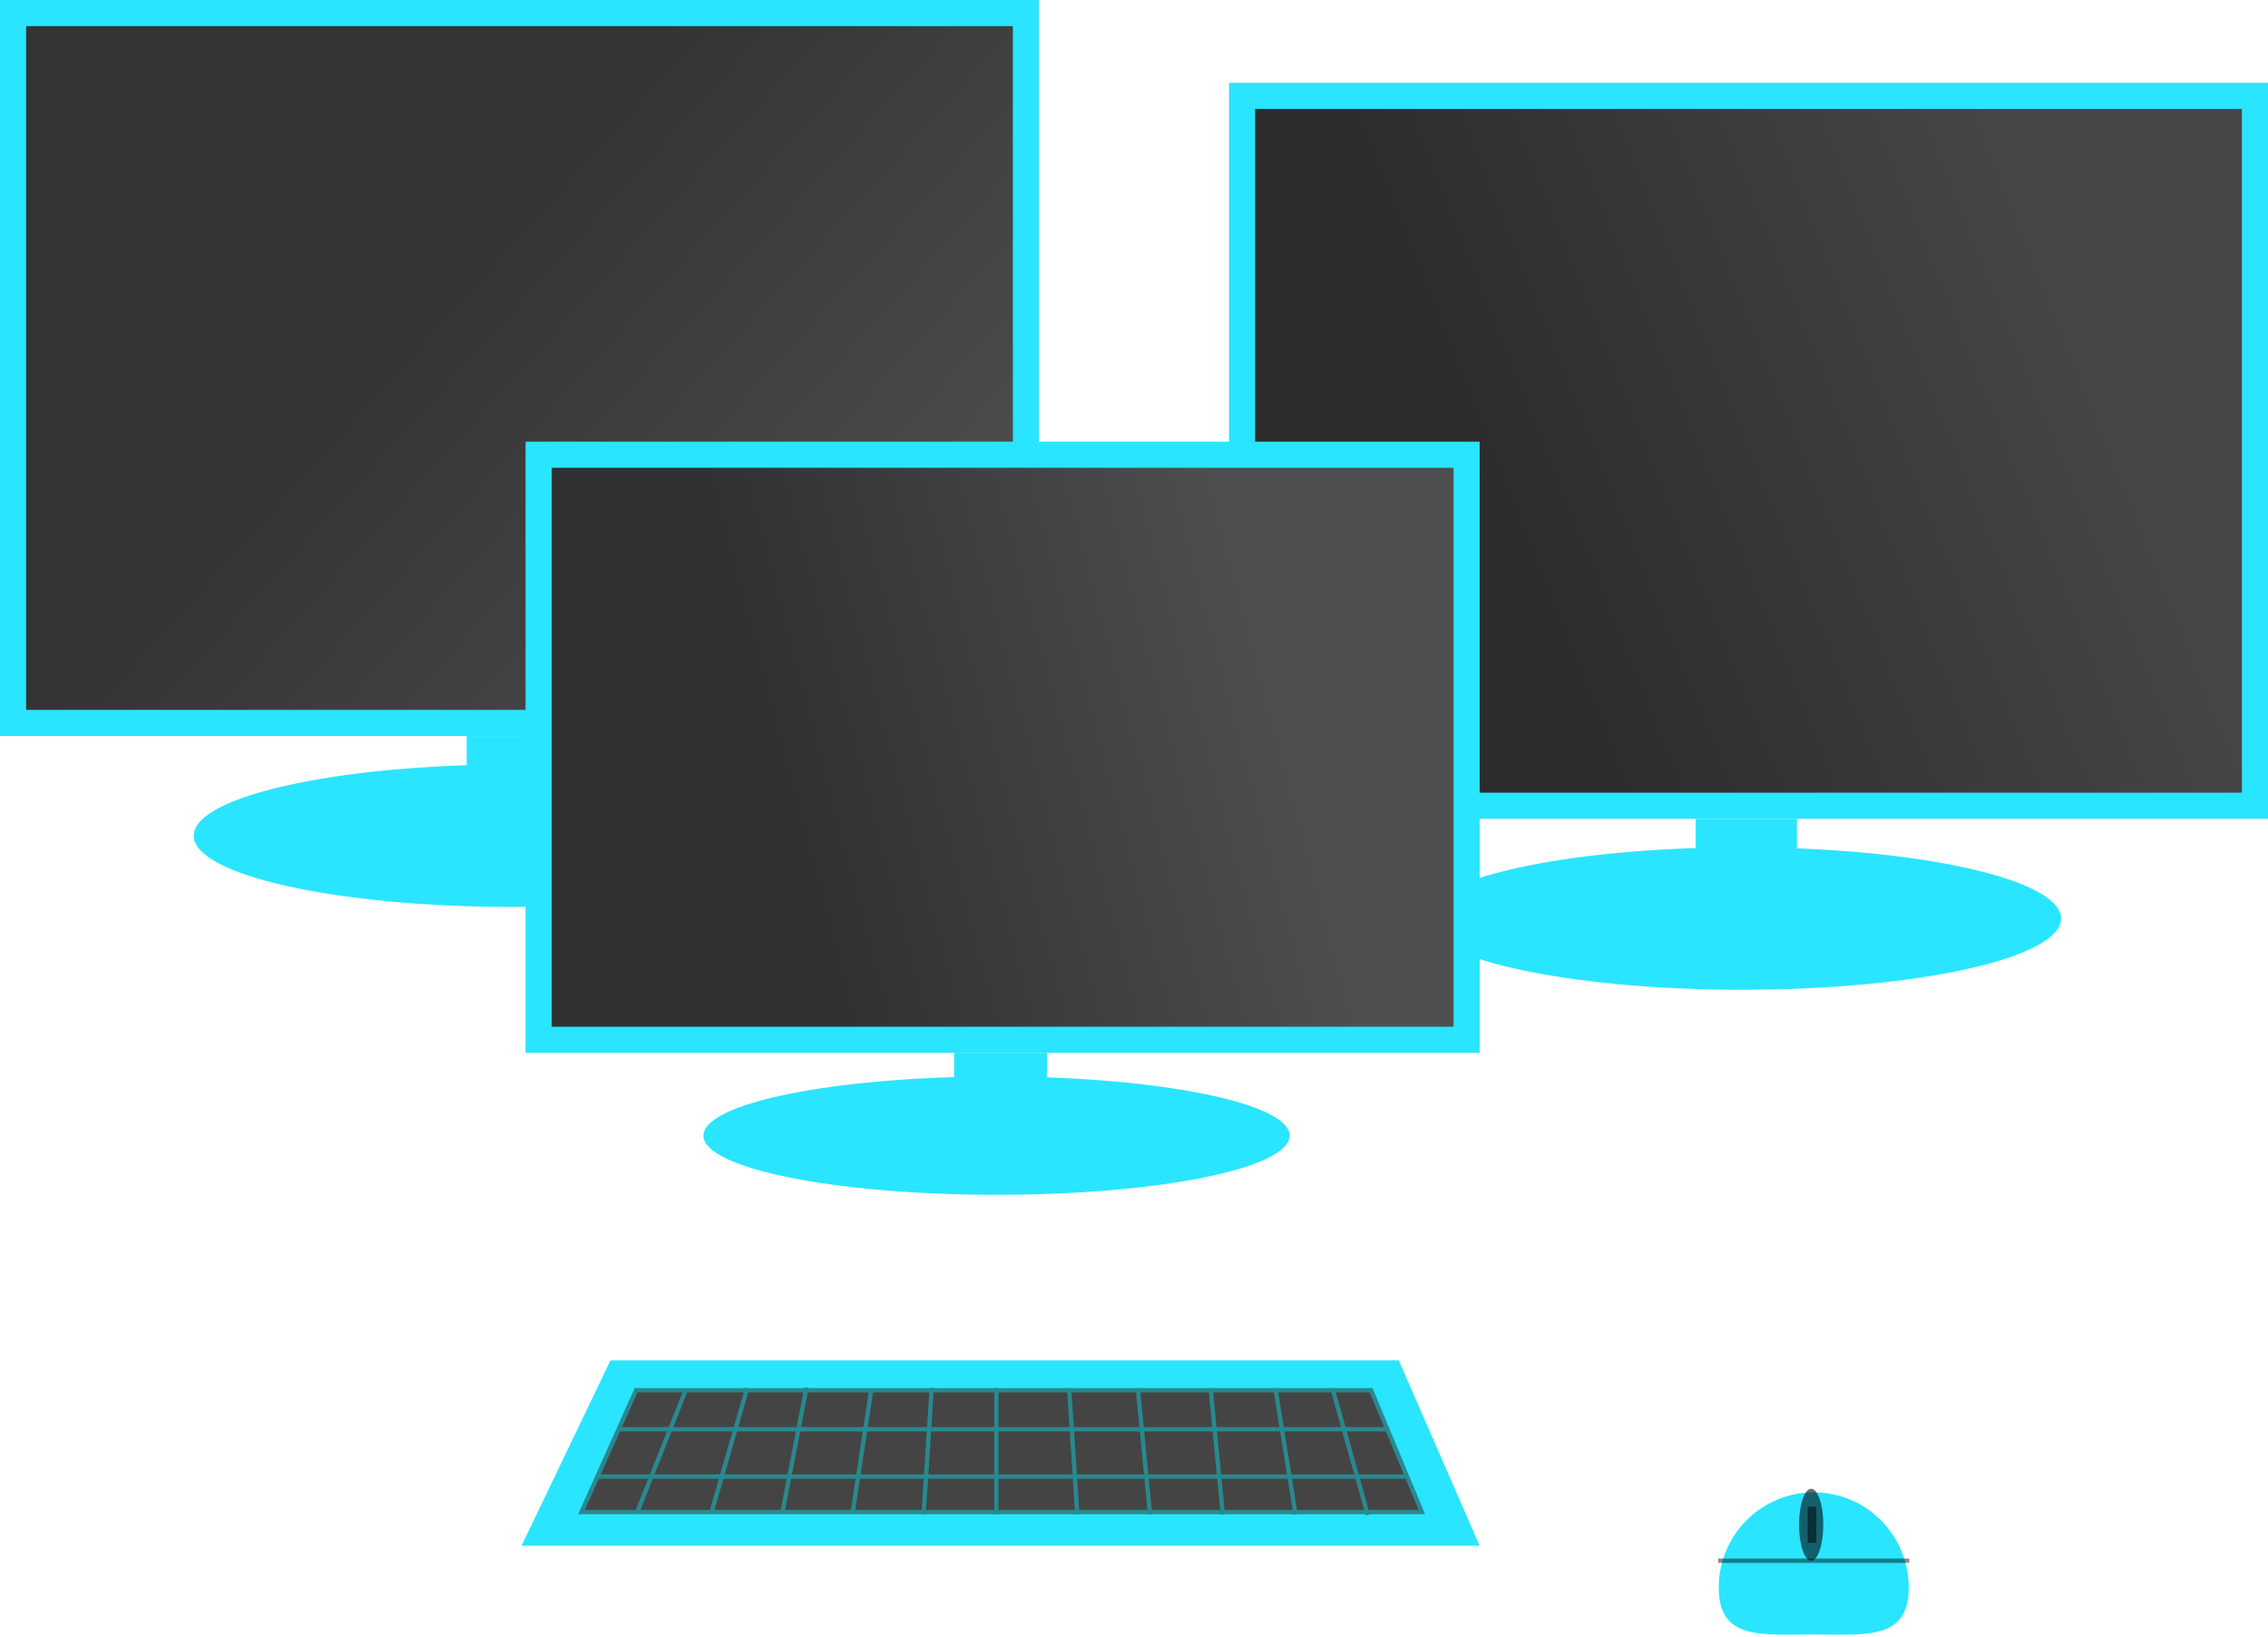 <svg width="521" height="376" viewBox="0 0 521 376" fill="none" xmlns="http://www.w3.org/2000/svg">
<ellipse cx="400.145" cy="210.951" rx="73.322" ry="16.358" fill="#2AE5FF"/>
<rect x="389.526" y="188.05" width="23.261" height="22.901" fill="#2AE5FF"/>
<rect x="285.324" y="22.018" width="232.676" height="163.032" fill="url(#paint0_linear_309_10)" stroke="#2AE5FF" stroke-width="6"/>
<ellipse cx="117.82" cy="191.933" rx="73.322" ry="16.358" fill="#2AE5FF"/>
<rect x="107.202" y="169.032" width="23.261" height="22.901" fill="#2AE5FF"/>
<rect x="3" y="3" width="232.676" height="163.032" fill="url(#paint1_linear_309_10)" stroke="#2AE5FF" stroke-width="6"/>
<ellipse cx="228.924" cy="260.816" rx="67.331" ry="13.584" fill="#2AE5FF"/>
<rect x="219.173" y="241.798" width="21.36" height="19.018" fill="#2AE5FF"/>
<rect x="123.731" y="104.429" width="213.173" height="134.37" fill="url(#paint2_linear_309_10)" stroke="#2AE5FF" stroke-width="6"/>
<path d="M438.47 364.63C438.47 376.722 428.699 375.371 416.645 375.371C404.592 375.371 394.821 376.722 394.821 364.63C394.821 352.537 404.592 342.734 416.645 342.734C428.699 342.734 438.47 352.537 438.47 364.63Z" fill="#2AE5FF"/>
<line x1="416.252" y1="346.039" x2="416.252" y2="354.302" stroke="black" stroke-opacity="0.5" stroke-width="2"/>
<path d="M394.697 358.433H438.592" stroke="black" stroke-opacity="0.46"/>
<ellipse cx="416.058" cy="350.171" rx="2.786" ry="8.262" fill="black" fill-opacity="0.58"/>
<path d="M140.234 312.436H321.33L339.904 355H119.802L140.234 312.436Z" fill="#2AE5FF"/>
<path d="M133.577 347.255L146.13 319.276H314.96L326.617 347.255H133.577Z" fill="#444444" stroke="#29898F"/>
<path d="M163.451 347.302L171.661 318.776" stroke="#29898F"/>
<line x1="137.448" y1="339.105" x2="323.188" y2="339.105" stroke="#29898F"/>
<line y1="-0.5" x2="30.205" y2="-0.5" transform="matrix(0.369 -0.929 0.936 0.353 146.735 347.755)" stroke="#29898F"/>
<line y1="-0.5" x2="29.51" y2="-0.5" transform="matrix(0.189 -0.982 0.984 0.18 180.168 347.755)" stroke="#29898F"/>
<path d="M195.956 346.85L200.135 319.228" stroke="#29898F"/>
<line y1="-0.5" x2="29.039" y2="-0.5" transform="matrix(0.064 -0.998 0.998 0.061 212.672 347.755)" stroke="#29898F"/>
<line x1="228.889" y1="347.755" x2="228.889" y2="318.776" stroke="#29898F"/>
<line y1="-0.5" x2="29.039" y2="-0.5" transform="matrix(-0.064 -0.998 0.998 -0.061 247.963 347.755)" stroke="#29898F"/>
<line y1="-0.5" x2="29.113" y2="-0.5" transform="matrix(-0.096 -0.995 0.996 -0.091 264.68 347.755)" stroke="#29898F"/>
<line y1="-0.5" x2="29.113" y2="-0.5" transform="matrix(-0.096 -0.995 0.996 -0.091 281.396 347.755)" stroke="#29898F"/>
<line y1="-0.5" x2="29.349" y2="-0.5" transform="matrix(-0.158 -0.987 0.989 -0.151 298.113 347.755)" stroke="#29898F"/>
<line y1="-0.5" x2="30.157" y2="-0.5" transform="matrix(-0.269 -0.963 0.967 -0.256 314.699 347.79)" stroke="#29898F"/>
<line x1="142.091" y1="328.237" x2="318.544" y2="328.237" stroke="#29898F"/>
<defs>
<linearGradient id="paint0_linear_309_10" x1="327.83" y1="188.367" x2="519.681" y2="111.279" gradientUnits="userSpaceOnUse">
<stop offset="0.185" stop-color="#2C2C2C"/>
<stop offset="0.872" stop-color="#464646"/>
</linearGradient>
<linearGradient id="paint1_linear_309_10" x1="-48.292" y1="29.885" x2="196.946" y2="250.637" gradientUnits="userSpaceOnUse">
<stop offset="0.404" stop-color="#343434"/>
<stop offset="0.772" stop-color="#4C4B4B"/>
</linearGradient>
<linearGradient id="paint2_linear_309_10" x1="188.99" y1="211.008" x2="298.689" y2="182.053" gradientUnits="userSpaceOnUse">
<stop stop-color="#313131"/>
<stop offset="1" stop-color="#4F4E4E"/>
</linearGradient>
</defs>
</svg>
